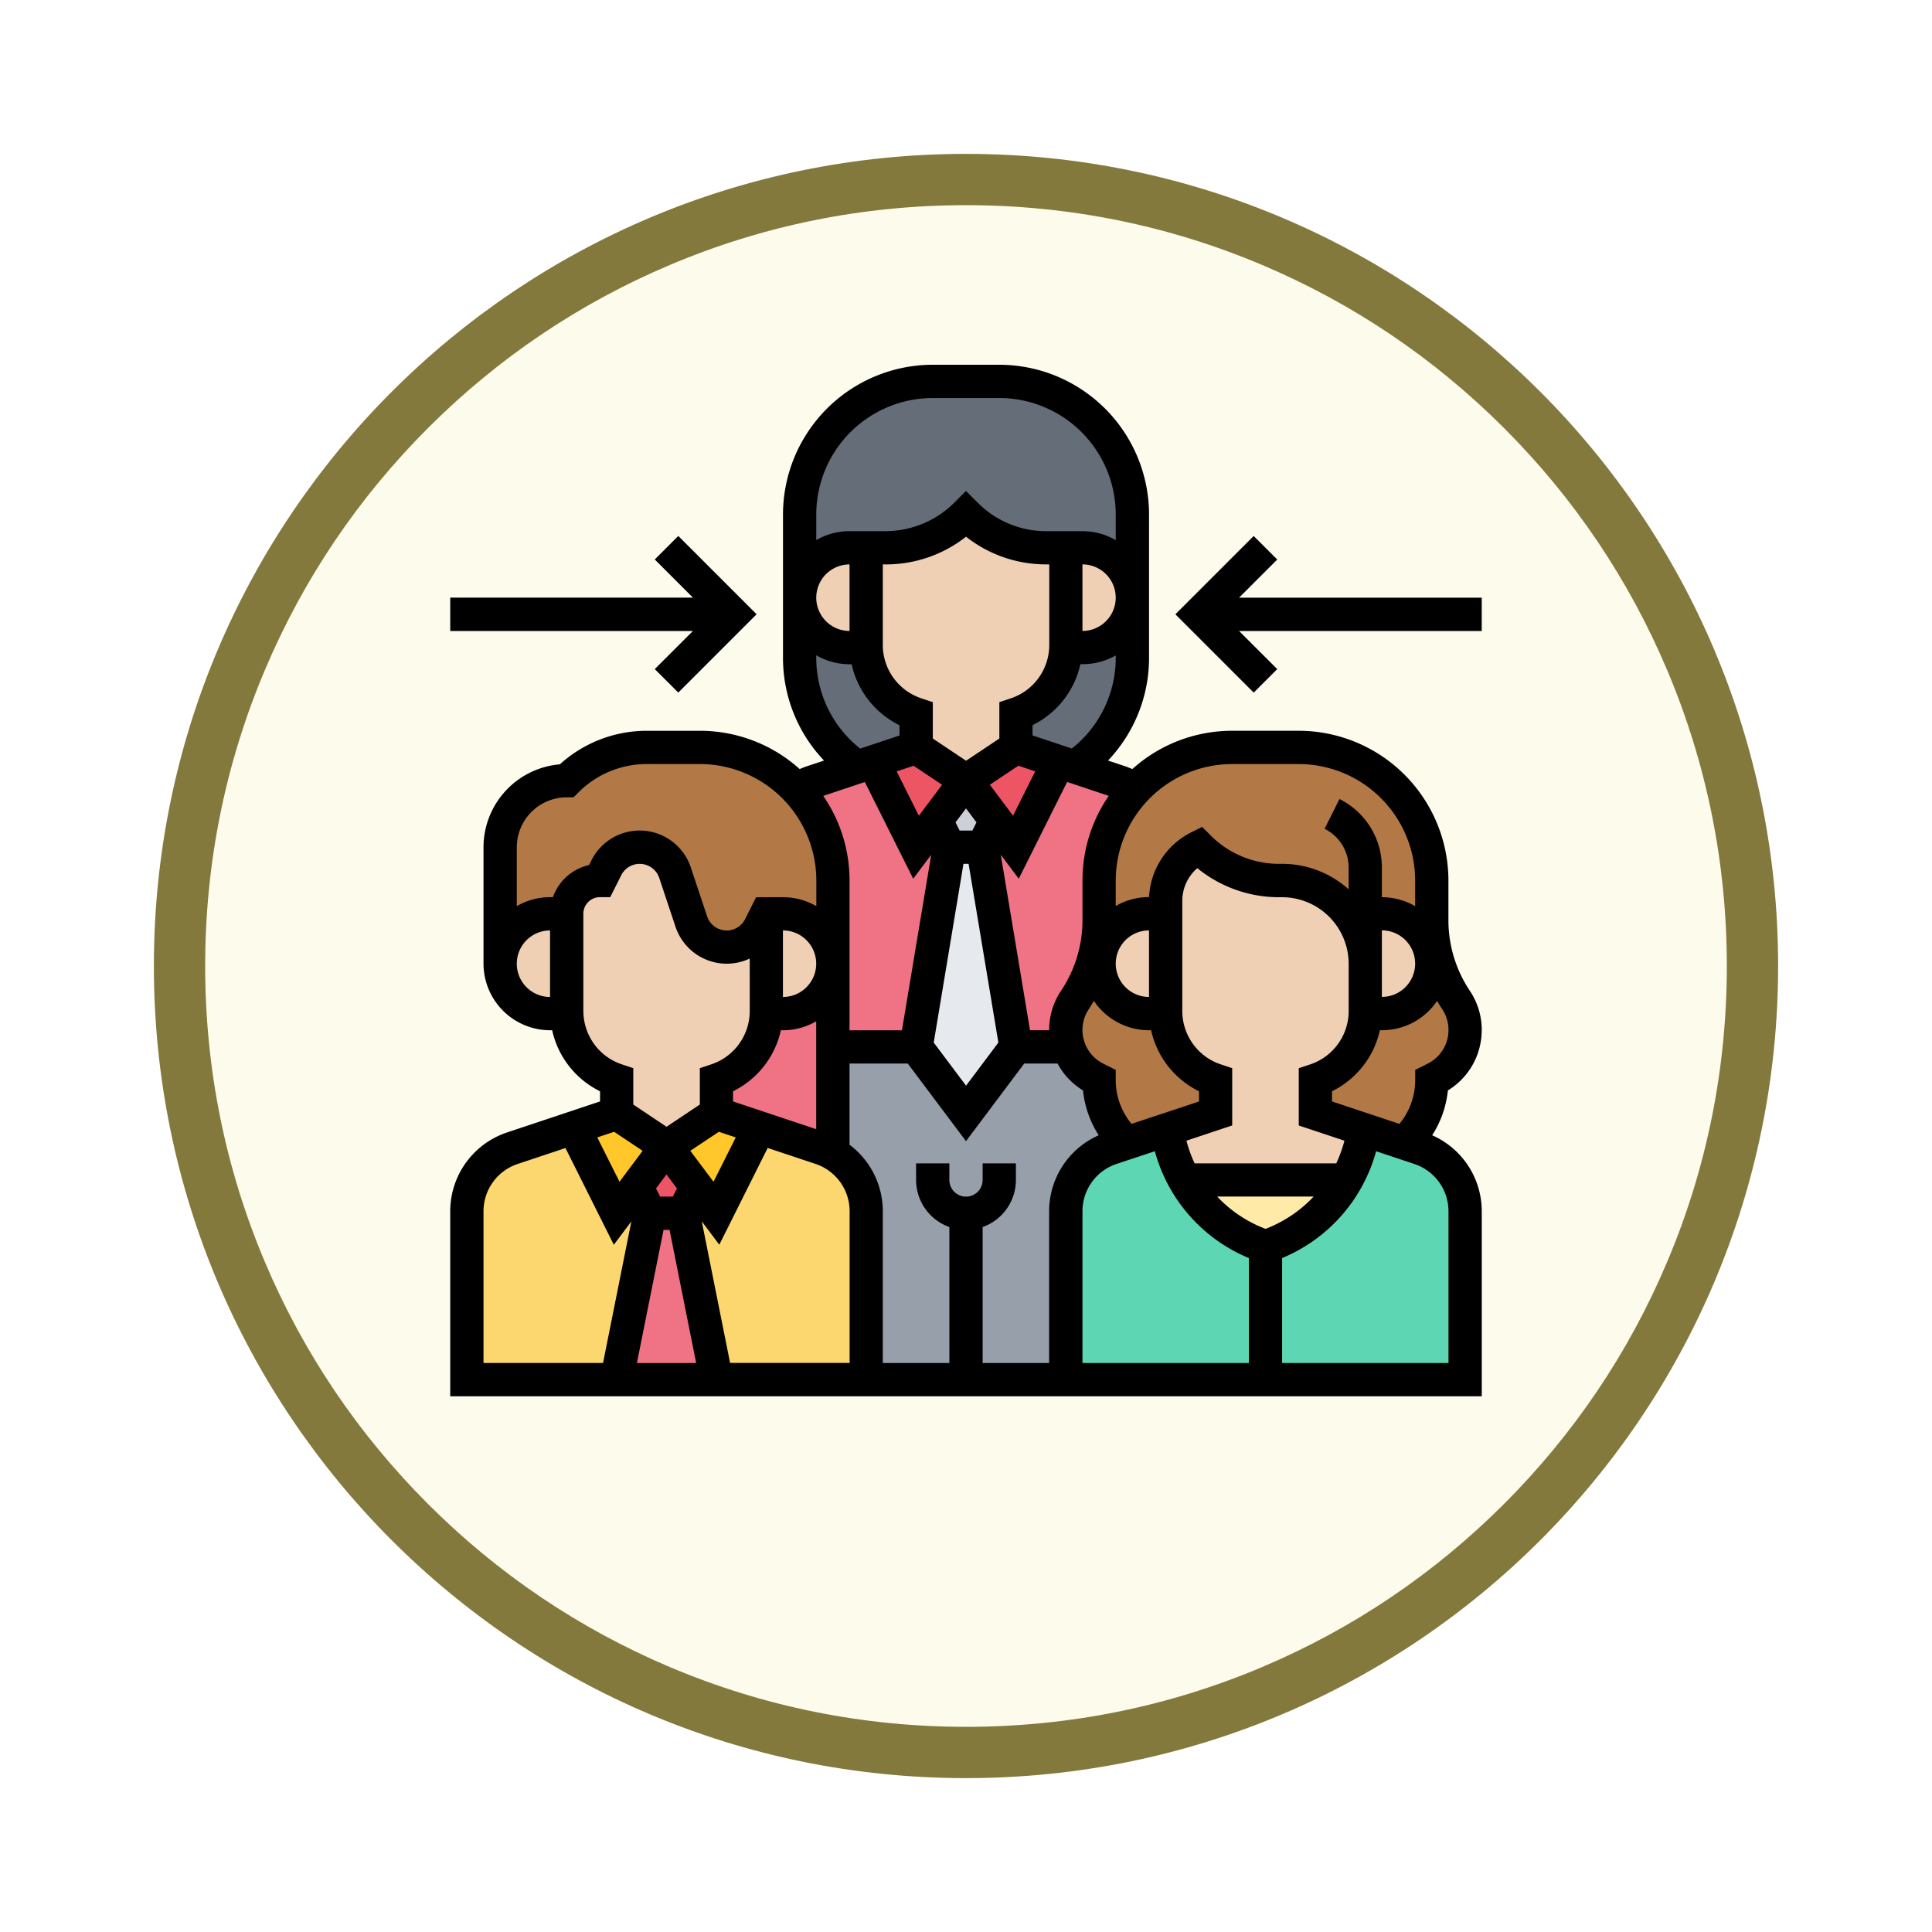<svg xmlns="http://www.w3.org/2000/svg" xmlns:xlink="http://www.w3.org/1999/xlink" width="113" height="113" viewBox="0 0 113 113">
  <defs>
    <filter id="Trazado_982547" x="0" y="0" width="113" height="113" filterUnits="userSpaceOnUse">
      <feOffset dy="3" input="SourceAlpha"/>
      <feGaussianBlur stdDeviation="3" result="blur"/>
      <feFlood flood-opacity="0.161"/>
      <feComposite operator="in" in2="blur"/>
      <feComposite in="SourceGraphic"/>
    </filter>
  </defs>
  <g id="Grupo_1224648" data-name="Grupo 1224648" transform="translate(-271 -9333.793)">
    <g id="Grupo_1224453" data-name="Grupo 1224453" transform="translate(0 5557)">
      <g id="Grupo_1224220" data-name="Grupo 1224220" transform="translate(0 1822.041)">
        <g id="Grupo_1224091" data-name="Grupo 1224091" transform="translate(-84.49 -2620.317)">
          <g id="Grupo_1223183" data-name="Grupo 1223183" transform="translate(364.49 4581.069)">
            <g id="Grupo_1211217" data-name="Grupo 1211217" transform="translate(0)">
              <g id="Grupo_1210736" data-name="Grupo 1210736">
                <g id="Grupo_1210537" data-name="Grupo 1210537">
                  <g id="Grupo_1164202" data-name="Grupo 1164202">
                    <g id="Grupo_1158168" data-name="Grupo 1158168">
                      <g id="Grupo_1152576" data-name="Grupo 1152576">
                        <g id="Grupo_1148633" data-name="Grupo 1148633">
                          <g id="Grupo_1148525" data-name="Grupo 1148525">
                            <g transform="matrix(1, 0, 0, 1, -9, -6)" filter="url(#Trazado_982547)">
                              <g id="Trazado_982547-2" data-name="Trazado 982547" transform="translate(9 6)" fill="#fdfbec">
                                <path d="M 47.5 93.5 C 41.289 93.5 35.265 92.284 29.595 89.886 C 24.118 87.569 19.198 84.252 14.973 80.027 C 10.748 75.802 7.431 70.882 5.114 65.405 C 2.716 59.735 1.5 53.711 1.5 47.5 C 1.5 41.289 2.716 35.265 5.114 29.595 C 7.431 24.118 10.748 19.198 14.973 14.973 C 19.198 10.748 24.118 7.431 29.595 5.114 C 35.265 2.716 41.289 1.5 47.5 1.5 C 53.711 1.5 59.735 2.716 65.405 5.114 C 70.882 7.431 75.802 10.748 80.027 14.973 C 84.252 19.198 87.569 24.118 89.886 29.595 C 92.284 35.265 93.5 41.289 93.5 47.5 C 93.5 53.711 92.284 59.735 89.886 65.405 C 87.569 70.882 84.252 75.802 80.027 80.027 C 75.802 84.252 70.882 87.569 65.405 89.886 C 59.735 92.284 53.711 93.5 47.5 93.5 Z" stroke="none"/>
                                <path d="M 47.5 3 C 41.491 3 35.664 4.176 30.18 6.496 C 24.881 8.737 20.122 11.946 16.034 16.034 C 11.946 20.122 8.737 24.881 6.496 30.18 C 4.176 35.664 3 41.491 3 47.5 C 3 53.509 4.176 59.336 6.496 64.82 C 8.737 70.119 11.946 74.878 16.034 78.966 C 20.122 83.054 24.881 86.263 30.18 88.504 C 35.664 90.824 41.491 92 47.5 92 C 53.509 92 59.336 90.824 64.82 88.504 C 70.119 86.263 74.878 83.054 78.966 78.966 C 83.054 74.878 86.263 70.119 88.504 64.82 C 90.824 59.336 92 53.509 92 47.5 C 92 41.491 90.824 35.664 88.504 30.18 C 86.263 24.881 83.054 20.122 78.966 16.034 C 74.878 11.946 70.119 8.737 64.82 6.496 C 59.336 4.176 53.509 3 47.5 3 M 47.5 -7.62939453125e-06 C 73.734 -7.62939453125e-06 95 21.266 95 47.5 C 95 73.734 73.734 95 47.5 95 C 21.266 95 -7.62939453125e-06 73.734 -7.62939453125e-06 47.5 C -7.62939453125e-06 21.266 21.266 -7.62939453125e-06 47.5 -7.62939453125e-06 Z" stroke="none" fill="#83793c"/>
                              </g>
                            </g>
                          </g>
                        </g>
                      </g>
                    </g>
                  </g>
                </g>
              </g>
            </g>
          </g>
        </g>
      </g>
    </g>
    <g id="mediator_7018063" transform="translate(297.334 9355.127)">
      <g id="Grupo_1224646" data-name="Grupo 1224646" transform="translate(0.973 0.973)">
        <g id="Grupo_1224613" data-name="Grupo 1224613" transform="translate(14.596 34.058)">
          <path id="Trazado_1056594" data-name="Trazado 1056594" d="M134.812,292.865v6.246a3.911,3.911,0,0,0-.715-.321l-3.594-1.2-2.5-.834v-1.946a4.267,4.267,0,0,0,2.916-3.892h.977A2.92,2.92,0,0,0,134.812,288Z" transform="translate(-128 -288)" fill="#ef7385"/>
        </g>
        <g id="Grupo_1224614" data-name="Grupo 1224614" transform="translate(46.709 43.759)">
          <path id="Trazado_1056595" data-name="Trazado 1056595" d="M403.677,372.532v9.845H392v-7.785a8.544,8.544,0,0,0,5.746-6.842l2.366.788.9.3A3.89,3.89,0,0,1,403.677,372.532Z" transform="translate(-392 -367.75)" fill="#5cd6b3"/>
        </g>
        <g id="Grupo_1224615" data-name="Grupo 1224615" transform="translate(49.628 33.353)">
          <path id="Trazado_1056596" data-name="Trazado 1056596" d="M424.622,285.866a3.169,3.169,0,0,1-1.617,3.754l-.193.1a4.977,4.977,0,0,1-1.619,3.677l-2.366-.788L416,291.663v-1.946a4.271,4.271,0,0,0,2.916-3.892h.977a2.92,2.92,0,0,0,2.919-2.919,2.862,2.862,0,0,0-.072-.641l.276-.064a8.4,8.4,0,0,0,1.209,2.826A3.183,3.183,0,0,1,424.622,285.866Z" transform="translate(-416 -282.2)" fill="#b27946"/>
        </g>
        <g id="Grupo_1224616" data-name="Grupo 1224616" transform="translate(36.773 21.408)">
          <path id="Trazado_1056597" data-name="Trazado 1056597" d="M326.094,193.731v2.919a4.866,4.866,0,0,0-4.866-4.865h-.167a6.646,6.646,0,0,1-4.7-1.946,3.52,3.52,0,0,0-1.946,3.149v.743h-.973a2.919,2.919,0,0,0-2.848,2.278l-.276-.064a8.414,8.414,0,0,0,.2-1.843v-2.317a7.757,7.757,0,0,1,2.11-5.33h0A7.758,7.758,0,0,1,318.309,184H322.2a7.784,7.784,0,0,1,7.785,7.785V194.1a8.418,8.418,0,0,0,.2,1.843l-.276.064a2.918,2.918,0,0,0-2.848-2.278Z" transform="translate(-310.32 -184)" fill="#b27946"/>
        </g>
        <g id="Grupo_1224617" data-name="Grupo 1224617" transform="translate(52.544 31.139)">
          <path id="Trazado_1056598" data-name="Trazado 1056598" d="M443.794,266.278a2.862,2.862,0,0,1,.072.641,2.92,2.92,0,0,1-2.919,2.919h-.977c0-.052,0-.1,0-.158V264h.973a2.918,2.918,0,0,1,2.848,2.278Z" transform="translate(-439.97 -264)" fill="#f0d0b4"/>
        </g>
        <g id="Grupo_1224618" data-name="Grupo 1224618" transform="translate(40.87 27.247)">
          <path id="Trazado_1056599" data-name="Trazado 1056599" d="M355.677,238.812v2.761c0,.054,0,.106,0,.158a4.271,4.271,0,0,1-2.916,3.892v1.946l2.827.943a8.509,8.509,0,0,1-1.017,2.95h-9.459a8.51,8.51,0,0,1-1.017-2.95l2.827-.943v-1.946A4.271,4.271,0,0,1,344,241.731c0-.052,0-.1,0-.158v-6.424A3.52,3.52,0,0,1,345.946,232a6.646,6.646,0,0,0,4.7,1.946h.167A4.866,4.866,0,0,1,355.677,238.812Z" transform="translate(-344 -232)" fill="#f0d0b4"/>
        </g>
        <g id="Grupo_1224619" data-name="Grupo 1224619" transform="translate(41.979 46.709)">
          <path id="Trazado_1056600" data-name="Trazado 1056600" d="M353.12,392h9.459a8.538,8.538,0,0,1-4.729,3.892A8.536,8.536,0,0,1,353.12,392Z" transform="translate(-353.12 -392)" fill="#ffeaa7"/>
        </g>
        <g id="Grupo_1224620" data-name="Grupo 1224620" transform="translate(35.032 43.759)">
          <path id="Trazado_1056601" data-name="Trazado 1056601" d="M307.677,374.592v7.785H296v-9.845a3.89,3.89,0,0,1,2.661-3.692l.9-.3,2.366-.788a8.545,8.545,0,0,0,5.746,6.842Z" transform="translate(-296 -367.75)" fill="#5cd6b3"/>
        </g>
        <g id="Grupo_1224621" data-name="Grupo 1224621" transform="translate(35.032 33.353)">
          <path id="Trazado_1056602" data-name="Trazado 1056602" d="M304.758,289.717v1.946l-2.827.943-2.366.788a4.981,4.981,0,0,1-1.619-3.677l-.193-.1a3.171,3.171,0,0,1-1.22-4.594,8.368,8.368,0,0,0,1.052-2.23q.089-.3.157-.6l.276.065a2.858,2.858,0,0,0-.072.641,2.92,2.92,0,0,0,2.919,2.919h.977a4.271,4.271,0,0,0,2.916,3.892Z" transform="translate(-296 -282.2)" fill="#b27946"/>
        </g>
        <g id="Grupo_1224622" data-name="Grupo 1224622" transform="translate(36.978 31.139)">
          <path id="Trazado_1056603" data-name="Trazado 1056603" d="M315.892,269.68c0,.053,0,.106,0,.158h-.977A2.92,2.92,0,0,1,312,266.919a2.86,2.86,0,0,1,.072-.641A2.919,2.919,0,0,1,314.919,264h.973Z" transform="translate(-312 -264)" fill="#f0d0b4"/>
        </g>
        <g id="Grupo_1224623" data-name="Grupo 1224623" transform="translate(32.112 12.649)">
          <path id="Trazado_1056604" data-name="Trazado 1056604" d="M278.812,111.99v3.519a7.746,7.746,0,0,1-3.368,6.388l-.941-.314-2.5-.834V118.8a4.267,4.267,0,0,0,2.916-3.892h.977a2.92,2.92,0,0,0,2.919-2.921Z" transform="translate(-272 -111.99)" fill="#656d78"/>
        </g>
        <g id="Grupo_1224624" data-name="Grupo 1224624" transform="translate(19.462)">
          <path id="Trazado_1056605" data-name="Trazado 1056605" d="M187.462,15.785v4.864a2.919,2.919,0,0,0-2.919-2.918h-2.114a6.642,6.642,0,0,1-4.7-1.945h0a6.646,6.646,0,0,1-4.7,1.946h-2.114A2.92,2.92,0,0,0,168,20.65V15.785A7.784,7.784,0,0,1,175.785,8h3.892a7.784,7.784,0,0,1,7.785,7.785Z" transform="translate(-168 -8)" fill="#656d78"/>
        </g>
        <g id="Grupo_1224625" data-name="Grupo 1224625" transform="translate(21.408 38.924)">
          <path id="Trazado_1056606" data-name="Trazado 1056606" d="M191.785,347.462h-5.839v-9.845A3.892,3.892,0,0,0,184,334.246V328h4.865l2.919,3.892L194.7,328h3.076a3.175,3.175,0,0,0,1.6,1.849l.193.1a4.981,4.981,0,0,0,1.619,3.677l-.9.3a3.89,3.89,0,0,0-2.661,3.692v9.845Z" transform="translate(-184 -328)" fill="#969faa"/>
        </g>
        <g id="Grupo_1224626" data-name="Grupo 1224626" transform="translate(30.166 22.243)">
          <path id="Trazado_1056607" data-name="Trazado 1056607" d="M264.043,192.058a3.834,3.834,0,0,1,.879.422,7.757,7.757,0,0,0-2.11,5.33v2.317a8.418,8.418,0,0,1-.2,1.843c-.045.2-.1.4-.157.6a8.369,8.369,0,0,1-1.052,2.23,3.173,3.173,0,0,0-.376,2.745h-3.076L256,195.864l.778-1.557,1.168,1.557,2.5-5,.942.314Z" transform="translate(-256 -190.86)" fill="#ef7385"/>
        </g>
        <g id="Grupo_1224627" data-name="Grupo 1224627" transform="translate(35.028 9.731)">
          <path id="Trazado_1056608" data-name="Trazado 1056608" d="M299.866,90.918a2.92,2.92,0,0,1-2.919,2.921h-.977c0-.052,0-.1,0-.158V88h.973A2.919,2.919,0,0,1,299.866,90.918Z" transform="translate(-295.97 -88)" fill="#f0d0b4"/>
        </g>
        <g id="Grupo_1224628" data-name="Grupo 1224628" transform="translate(23.354 7.785)">
          <path id="Trazado_1056609" data-name="Trazado 1056609" d="M211.677,73.946v5.68c0,.054,0,.106,0,.158a4.267,4.267,0,0,1-2.916,3.892v1.946l-2.919,1.946-2.919-1.946V83.677A4.267,4.267,0,0,1,200,79.785c0-.052,0-.1,0-.158v-5.68h1.141a6.646,6.646,0,0,0,4.7-1.946h0a6.642,6.642,0,0,0,4.7,1.945Z" transform="translate(-200 -72)" fill="#f0d0b4"/>
        </g>
        <g id="Grupo_1224629" data-name="Grupo 1224629" transform="translate(29.193 21.408)">
          <path id="Trazado_1056610" data-name="Trazado 1056610" d="M253.421,184.834l-2.5,5-1.168-1.557L248,185.946,250.919,184Z" transform="translate(-248 -184)" fill="#ed5565"/>
        </g>
        <g id="Grupo_1224630" data-name="Grupo 1224630" transform="translate(26.274 27.247)">
          <path id="Trazado_1056611" data-name="Trazado 1056611" d="M227.892,232l1.946,11.677-2.919,3.892L224,243.677,225.946,232Z" transform="translate(-224 -232)" fill="#e6e9ed"/>
        </g>
        <g id="Grupo_1224631" data-name="Grupo 1224631" transform="translate(27.441 23.354)">
          <path id="Trazado_1056612" data-name="Trazado 1056612" d="M235.352,200l1.752,2.335-.778,1.557h-1.946l-.778-1.557Z" transform="translate(-233.6 -200)" fill="#ccd1d9"/>
        </g>
        <g id="Grupo_1224632" data-name="Grupo 1224632" transform="translate(23.772 21.408)">
          <path id="Trazado_1056613" data-name="Trazado 1056613" d="M208.851,185.946l-1.752,2.335-1.168,1.557-2.5-5,2.5-.834Z" transform="translate(-203.43 -184)" fill="#ed5565"/>
        </g>
        <g id="Grupo_1224633" data-name="Grupo 1224633" transform="translate(19.298 22.243)">
          <path id="Trazado_1056614" data-name="Trazado 1056614" d="M174.794,194.307l.778,1.557-1.946,11.677H168.76V197.81a7.757,7.757,0,0,0-2.11-5.33,3.836,3.836,0,0,1,.879-.422l2.653-.884.941-.314,2.5,5Z" transform="translate(-166.65 -190.86)" fill="#ef7385"/>
        </g>
        <g id="Grupo_1224634" data-name="Grupo 1224634" transform="translate(19.462 12.65)">
          <path id="Trazado_1056615" data-name="Trazado 1056615" d="M174.812,118.812v1.946l-2.5.834-.941.314A7.746,7.746,0,0,1,168,115.518V112a2.92,2.92,0,0,0,2.919,2.919h.977A4.267,4.267,0,0,0,174.812,118.812Z" transform="translate(-168 -112)" fill="#656d78"/>
        </g>
        <g id="Grupo_1224635" data-name="Grupo 1224635" transform="translate(19.462 9.731)">
          <path id="Trazado_1056616" data-name="Trazado 1056616" d="M171.892,93.68c0,.054,0,.106,0,.158h-.977a2.919,2.919,0,0,1,0-5.839h.973Z" transform="translate(-168 -88)" fill="#f0d0b4"/>
        </g>
        <g id="Grupo_1224636" data-name="Grupo 1224636" transform="translate(12.65 43.651)">
          <path id="Trazado_1056617" data-name="Trazado 1056617" d="M122.7,371.75V381.6h-8.758L112,371.864l.778-1.557,1.168,1.557,2.5-5,3.594,1.2a3.888,3.888,0,0,1,2.661,3.692Z" transform="translate(-112 -366.86)" fill="#fcd770"/>
        </g>
        <g id="Grupo_1224637" data-name="Grupo 1224637" transform="translate(1.946 21.408)">
          <path id="Trazado_1056618" data-name="Trazado 1056618" d="M43.462,191.785v4.865a2.92,2.92,0,0,0-2.919-2.919H39.57l-.371.741a2.18,2.18,0,0,1-4.019-.286l-.951-2.856a2.181,2.181,0,0,0-4.019-.286l-.371.741a1.944,1.944,0,0,0-1.946,1.946h-.973A2.92,2.92,0,0,0,24,196.65v-6.812a3.893,3.893,0,0,1,3.892-3.892,6.646,6.646,0,0,1,4.7-1.946h3.086a7.758,7.758,0,0,1,5.673,2.455h0a7.757,7.757,0,0,1,2.11,5.33Z" transform="translate(-24 -184)" fill="#b27946"/>
        </g>
        <g id="Grupo_1224638" data-name="Grupo 1224638" transform="translate(17.512 31.139)">
          <path id="Trazado_1056619" data-name="Trazado 1056619" d="M155.011,264.855a2.919,2.919,0,0,1-2.064,4.983h-.977c0-.052,0-.1,0-.158V264h.973A2.915,2.915,0,0,1,155.011,264.855Z" transform="translate(-151.97 -264)" fill="#f0d0b4"/>
        </g>
        <g id="Grupo_1224639" data-name="Grupo 1224639" transform="translate(5.839 27.247)">
          <path id="Trazado_1056620" data-name="Trazado 1056620" d="M67.677,235.892v5.68c0,.054,0,.106,0,.158a4.267,4.267,0,0,1-2.916,3.892v1.946l-2.919,1.946-2.919-1.946v-1.946A4.267,4.267,0,0,1,56,241.731c0-.052,0-.1,0-.158v-5.68a1.944,1.944,0,0,1,1.946-1.946l.371-.741a2.18,2.18,0,0,1,4.019.286l.951,2.856a2.18,2.18,0,0,0,4.019.286Z" transform="translate(-56 -232)" fill="#f0d0b4"/>
        </g>
        <g id="Grupo_1224640" data-name="Grupo 1224640" transform="translate(11.677 42.816)">
          <path id="Trazado_1056621" data-name="Trazado 1056621" d="M109.421,360.834l-2.5,5-1.168-1.557L104,361.946,106.919,360Z" transform="translate(-104 -360)" fill="#ffc729"/>
        </g>
        <g id="Grupo_1224641" data-name="Grupo 1224641" transform="translate(8.758 48.655)">
          <path id="Trazado_1056622" data-name="Trazado 1056622" d="M83.892,408l1.946,9.731H80L81.946,408Z" transform="translate(-80 -408)" fill="#ef7385"/>
        </g>
        <g id="Grupo_1224642" data-name="Grupo 1224642" transform="translate(9.926 44.763)">
          <path id="Trazado_1056623" data-name="Trazado 1056623" d="M91.352,376l1.752,2.335-.778,1.557H90.378l-.778-1.557Z" transform="translate(-89.6 -376)" fill="#ed5565"/>
        </g>
        <g id="Grupo_1224643" data-name="Grupo 1224643" transform="translate(6.256 42.816)">
          <path id="Trazado_1056624" data-name="Trazado 1056624" d="M64.851,361.946,63.1,364.282l-1.168,1.557-2.5-5,2.5-.834Z" transform="translate(-59.43 -360)" fill="#ffc729"/>
        </g>
        <g id="Grupo_1224644" data-name="Grupo 1224644" transform="translate(0 43.651)">
          <path id="Trazado_1056625" data-name="Trazado 1056625" d="M17.926,370.307l.778,1.557L16.758,381.6H8V371.75a3.89,3.89,0,0,1,2.661-3.692l3.594-1.2,2.5,5Z" transform="translate(-8 -366.86)" fill="#fcd770"/>
        </g>
        <g id="Grupo_1224645" data-name="Grupo 1224645" transform="translate(1.946 31.139)">
          <path id="Trazado_1056626" data-name="Trazado 1056626" d="M27.892,269.68c0,.053,0,.106,0,.158h-.977a2.919,2.919,0,1,1,0-5.839h.973Z" transform="translate(-24 -264)" fill="#f0d0b4"/>
        </g>
      </g>
      <g id="Grupo_1224647" data-name="Grupo 1224647" transform="translate(0 0)">
        <path id="Trazado_1056627" data-name="Trazado 1056627" d="M60.332,38.911a4.13,4.13,0,0,0-.7-2.3,7.422,7.422,0,0,1-1.25-4.129V30.166a8.768,8.768,0,0,0-8.758-8.758H45.736a8.722,8.722,0,0,0-5.842,2.24c-.133-.058-.267-.112-.4-.158l-1.022-.341a8.708,8.708,0,0,0,2.4-6.009V8.758A8.768,8.768,0,0,0,32.112,0H28.22a8.768,8.768,0,0,0-8.758,8.758v8.383a8.708,8.708,0,0,0,2.4,6.009l-1.022.341c-.138.046-.272.1-.4.158a8.722,8.722,0,0,0-5.842-2.24H11.51a7.563,7.563,0,0,0-5.1,1.963A4.872,4.872,0,0,0,1.946,28.22v6.812a3.9,3.9,0,0,0,3.892,3.892h.123a5.234,5.234,0,0,0,2.8,3.569v.595L3.327,44.9A4.859,4.859,0,0,0,0,49.514V60.332H60.332V49.514a4.858,4.858,0,0,0-2.9-4.448,5.98,5.98,0,0,0,.919-2.623,4.118,4.118,0,0,0,1.977-3.532Zm-14.6-15.556h3.892a6.819,6.819,0,0,1,6.812,6.812v1.5a3.868,3.868,0,0,0-1.946-.524V29.423A4.469,4.469,0,0,0,52.009,25.4l-.87,1.741a2.534,2.534,0,0,1,1.408,2.279v1.262a5.815,5.815,0,0,0-3.892-1.491h-.167a5.635,5.635,0,0,1-4.011-1.661l-.5-.5-.627.314a4.465,4.465,0,0,0-2.476,3.79H40.87a3.868,3.868,0,0,0-1.946.524v-1.5A6.819,6.819,0,0,1,45.736,23.354ZM52.3,45.383a7.564,7.564,0,0,1-.478,1.326H43.538a7.568,7.568,0,0,1-.478-1.326l2.676-.892V41.142l-.665-.222a3.292,3.292,0,0,1-2.254-3.127V31.369a2.532,2.532,0,0,1,.878-1.926,7.561,7.561,0,0,0,4.794,1.7h.167a3.9,3.9,0,0,1,3.892,3.892v2.761a3.292,3.292,0,0,1-2.254,3.127l-.665.222v3.349ZM31.139,50.434a2.924,2.924,0,0,0,1.946-2.752v-.973H31.139v.973a.973.973,0,0,1-1.946,0v-.973H27.247v.973a2.924,2.924,0,0,0,1.946,2.752v7.952H25.3V49.514a4.859,4.859,0,0,0-1.946-3.893V40.87H26.76l3.406,4.541,3.406-4.541h1.95a4.118,4.118,0,0,0,1.487,1.573,5.979,5.979,0,0,0,.919,2.623,4.858,4.858,0,0,0-2.9,4.448v8.872H31.139ZM15.713,44.863l.986.329-1.3,2.593-1.357-1.81ZM23.354,15.57a1.946,1.946,0,1,1,0-3.892ZM25.3,11.677h.168a7.558,7.558,0,0,0,4.7-1.62,7.557,7.557,0,0,0,4.7,1.62h.168v4.708a3.292,3.292,0,0,1-2.254,3.127l-.665.222v2.127l-1.946,1.3-1.946-1.3V19.734l-.665-.222A3.292,3.292,0,0,1,25.3,16.385Zm11.677,0a1.946,1.946,0,0,1,0,3.892ZM39.848,44.4a4.023,4.023,0,0,1-.924-2.559v-.6l-.732-.366a2.2,2.2,0,0,1-.846-3.184c.105-.158.2-.319.3-.482a3.892,3.892,0,0,0,3.224,1.714h.123a5.234,5.234,0,0,0,2.8,3.569v.6Zm1.022-7.424a1.946,1.946,0,1,1,0-3.892Zm-3.892-6.812v2.317a7.422,7.422,0,0,1-1.25,4.129,4.13,4.13,0,0,0-.7,2.3s0,.009,0,.013H33.91L32.2,28.66l1.052,1.4,2.829-5.658,2.435.812a8.708,8.708,0,0,0-1.537,4.949Zm-7.183-2.919-.241-.481.612-.816.612.816-.24.481Zm.223,1.946h.3l1.742,10.453-1.891,2.521-1.891-2.521Zm2.9-2.817-1.357-1.81,1.667-1.112.986.329ZM27.1,23.455l1.667,1.112-1.357,1.81-1.3-2.593Zm-2.851.95,2.829,5.658,1.052-1.4-1.71,10.264H23.354V30.166a8.707,8.707,0,0,0-1.537-4.949Zm-4.79,8.68a1.946,1.946,0,1,1,0,3.892Zm-.123,5.839h.123a3.868,3.868,0,0,0,1.946-.524v6.31l-4.865-1.622v-.595A5.234,5.234,0,0,0,19.339,38.924Zm-7.06,9.731-.241-.481.612-.816.612.816-.24.481Zm.2,1.946h.351l1.557,7.785H10.918Zm2.236-.5,1.025,1.366,2.829-5.658,2.793.931a2.916,2.916,0,0,1,2,2.77v8.872H16.368Zm22.266-.591a2.916,2.916,0,0,1,2-2.77L41.211,46a9.45,9.45,0,0,0,5.5,6.249v6.138H36.978V49.514Zm10.7,1.027a7.554,7.554,0,0,1-2.821-1.886H50.5A7.554,7.554,0,0,1,47.682,50.541Zm6.812-17.456a1.946,1.946,0,1,1,0,3.892ZM36.357,22.446l-2.3-.766v-.6a5.234,5.234,0,0,0,2.8-3.569h.123A3.869,3.869,0,0,0,38.924,17v.146a6.762,6.762,0,0,1-2.567,5.3ZM28.22,1.946h3.892a6.819,6.819,0,0,1,6.812,6.812v1.5a3.866,3.866,0,0,0-1.946-.524H34.863A5.631,5.631,0,0,1,30.854,8.07l-.689-.687-.688.688a5.709,5.709,0,0,1-4.009,1.661H23.354a3.868,3.868,0,0,0-1.946.524v-1.5A6.819,6.819,0,0,1,28.22,1.946ZM21.408,17.141v-.149a3.868,3.868,0,0,0,1.946.524h.123a5.234,5.234,0,0,0,2.8,3.569v.6l-2.3.766A6.762,6.762,0,0,1,21.408,17.141ZM3.892,35.032a1.948,1.948,0,0,1,1.946-1.946v3.892A1.948,1.948,0,0,1,3.892,35.032Zm2.114-3.892H5.839a3.868,3.868,0,0,0-1.946.524V28.22A2.923,2.923,0,0,1,6.812,25.3h.4l.285-.285a5.635,5.635,0,0,1,4.011-1.661H14.6a6.819,6.819,0,0,1,6.812,6.812v1.5a3.868,3.868,0,0,0-1.946-.524H17.888l-.639,1.279a1.207,1.207,0,0,1-2.225-.158L14.071,29.4a3.154,3.154,0,0,0-5.813-.413l-.136.273a2.93,2.93,0,0,0-2.116,1.876Zm1.779,6.654V32.112a.974.974,0,0,1,.973-.973h.6L10,29.86a1.207,1.207,0,0,1,2.225.158l.952,2.857a3.157,3.157,0,0,0,4.34,1.855v3.063a3.292,3.292,0,0,1-2.254,3.127l-.665.222v2.127l-1.946,1.3-1.946-1.3V41.142l-.665-.222a3.292,3.292,0,0,1-2.254-3.127Zm1.8,7.07,1.667,1.112L9.9,47.784,8.6,45.192ZM1.946,49.514a2.916,2.916,0,0,1,2-2.77l2.793-.931,2.829,5.658,1.025-1.366-1.656,8.28H1.946Zm56.44,0v8.872H48.655V52.248A9.45,9.45,0,0,0,54.153,46l2.237.746A2.916,2.916,0,0,1,58.386,49.514Zm-1.215-8.638-.732.366v.6a4.023,4.023,0,0,1-.924,2.559l-3.942-1.314v-.595a5.234,5.234,0,0,0,2.8-3.569h.123a3.892,3.892,0,0,0,3.224-1.714c.095.163.194.324.3.482a2.2,2.2,0,0,1-.846,3.184Z" transform="translate(0 0)"/>
        <path id="Trazado_1056628" data-name="Trazado 1056628" d="M11.962,90.128,13.338,91.5l4.58-4.58-4.58-4.58-1.376,1.376,2.231,2.231H0V87.9H14.193Z" transform="translate(0 -72.327)"/>
        <path id="Trazado_1056629" data-name="Trazado 1056629" d="M352.412,85.95l2.231-2.231-1.376-1.376-4.58,4.58,4.58,4.581,1.376-1.376L352.412,87.9h14.193V85.95Z" transform="translate(-306.274 -72.327)"/>
      </g>
    </g>
  </g>
</svg>
